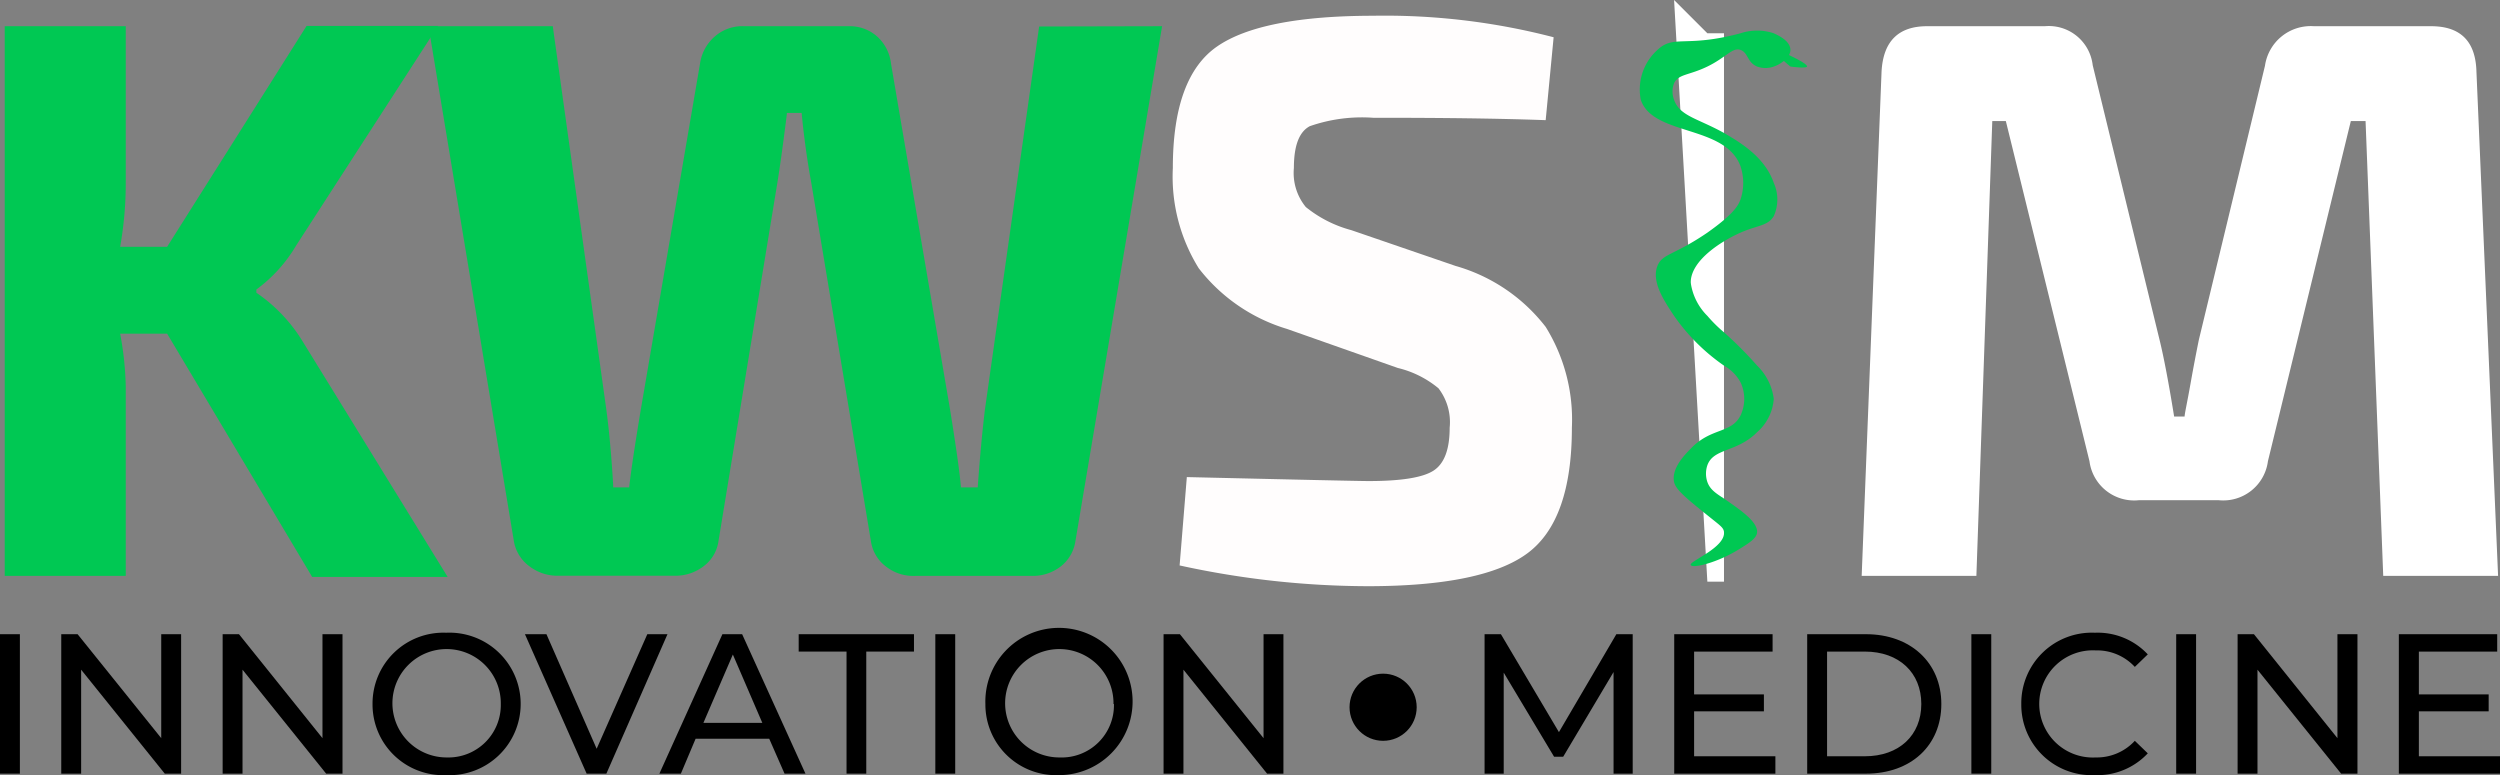 <svg id="Layer_2" data-name="Layer 2" xmlns="http://www.w3.org/2000/svg" width="169.78" height="52.64" viewBox="0 0 169.78 52.64"><rect x="0" y="0" width="169.78" height="52.64" fill="#808080" stroke="none"/><defs><style>.cls-1{fill:#00c853;}.cls-2{fill:#fffdfd;}.cls-3{fill:#fff;}</style></defs><title>kwsim-logo-v2</title><path class="cls-1" d="M26.7,98.73H23.51a21.73,21.73,0,0,1,.38,3.57v12.88H15.67V77.85h8.22V88.4a24.7,24.7,0,0,1-.38,4.43H26.7l9.47-15H45.1L35.47,92.73a10,10,0,0,1-2.71,3v.22a10.84,10.84,0,0,1,3.14,3.3l9.85,16h-9.2Z" transform="translate(-15.35 -76.07)"/><path class="cls-1" d="M94.27,77.85l-5.9,35.05a2.66,2.66,0,0,1-1,1.65,3.08,3.08,0,0,1-1.95.63H77.5a3,3,0,0,1-2-.65,2.62,2.62,0,0,1-1-1.68l-4.06-24.4c-.29-1.59-.5-3.15-.65-4.71h-1c0,.11-.09.78-.25,2s-.3,2.14-.4,2.76l-4,24.34a2.57,2.57,0,0,1-1,1.68,3.15,3.15,0,0,1-2,.65h-7.9a3.12,3.12,0,0,1-1.92-.63,2.68,2.68,0,0,1-1.06-1.65L44.45,77.85h8.44l3.62,25.91c.22,1.62.38,3.43.49,5.41h1.08q.16-1.52.81-5.41l4-23.37a3,3,0,0,1,1-1.84,2.84,2.84,0,0,1,2-.7H73a2.79,2.79,0,0,1,1.92.7,2.91,2.91,0,0,1,.94,1.84l4,23.43c.43,2.66.68,4.45.75,5.35h1.14c.14-2,.31-3.82.49-5.3l3.68-26Z" transform="translate(-15.35 -76.07)"/><path class="cls-2" d="M110.28,101.06l-7.52-2.65a11.89,11.89,0,0,1-6-4.12A11.79,11.79,0,0,1,95,87.48q0-6.17,3-8.25t10.58-2.09a45.47,45.47,0,0,1,12.28,1.46l-.54,5.63q-4.71-.17-11.69-.16a10.75,10.75,0,0,0-4.33.57c-.72.38-1.08,1.32-1.08,2.84a3.65,3.65,0,0,0,.81,2.65,8.31,8.31,0,0,0,3.09,1.57l7.08,2.43a11.81,11.81,0,0,1,6.12,4.14,11.94,11.94,0,0,1,1.78,6.84q0,6.28-3,8.52t-10.82,2.25a60.28,60.28,0,0,1-12.82-1.41l.49-6q11.52.27,12.33.27c2.2,0,3.67-.23,4.41-.7s1.11-1.44,1.11-2.92a3.78,3.78,0,0,0-.76-2.68A6.8,6.8,0,0,0,110.28,101.06Z" transform="translate(-15.35 -76.07)"/><path class="cls-3" d="M172.5,77.85h7.95q3,0,3.08,3.08L185,115.18H177.2L176,84.29H175l-5.63,23.1a3.06,3.06,0,0,1-3.35,2.65h-5.41a3.06,3.06,0,0,1-3.36-2.65l-5.68-23.1h-.92l-1.08,30.89h-7.79l1.35-34.25q.17-3.08,3.09-3.08h8a3,3,0,0,1,3.25,2.65L162,99.11q.44,1.78,1,5.25h.71c0-.18.17-.92.4-2.22s.43-2.31.57-3l4.49-18.61A3.14,3.14,0,0,1,172.5,77.85Z" transform="translate(-15.35 -76.07)"/><path d="M15.35,119.14H16.7v9.47H15.35Z" transform="translate(-15.35 -76.07)"/><path d="M27.65,119.14v9.47H26.54l-5.68-7.06v7.06H19.51v-9.47h1.11l5.68,7.06v-7.06Z" transform="translate(-15.35 -76.07)"/><path d="M38.61,119.14v9.47H37.5l-5.68-7.06v7.06H30.47v-9.47h1.11l5.67,7.06v-7.06Z" transform="translate(-15.35 -76.07)"/><path d="M40.65,123.88a4.81,4.81,0,0,1,5-4.84,4.84,4.84,0,1,1,0,9.67A4.8,4.8,0,0,1,40.65,123.88Zm8.71,0a3.68,3.68,0,1,0-3.67,3.63A3.56,3.56,0,0,0,49.36,123.88Z" transform="translate(-15.35 -76.07)"/><path d="M60.68,119.14l-4.15,9.47H55.19L51,119.14h1.46l3.41,7.78,3.44-7.78Z" transform="translate(-15.35 -76.07)"/><path d="M67.59,126.24h-5l-1,2.37H60.13l4.28-9.47h1.34l4.3,9.47H68.63Zm-.47-1.08-2-4.64-2,4.64Z" transform="translate(-15.35 -76.07)"/><path d="M72.84,120.32H69.59v-1.18h7.83v1.18H74.18v8.29H72.84Z" transform="translate(-15.35 -76.07)"/><path d="M78.87,119.14h1.35v9.47H78.87Z" transform="translate(-15.35 -76.07)"/><path d="M82.27,123.88a5,5,0,1,1,5,4.83A4.8,4.8,0,0,1,82.27,123.88Zm8.7,0a3.68,3.68,0,1,0-3.66,3.63A3.55,3.55,0,0,0,91,123.88Z" transform="translate(-15.35 -76.07)"/><path d="M102.51,119.14v9.47H101.4l-5.68-7.06v7.06H94.37v-9.47h1.11l5.68,7.06v-7.06Z" transform="translate(-15.35 -76.07)"/><path d="M124.93,128.61v-6.9l-3.42,5.75h-.62l-3.42-5.71v6.86h-1.3v-9.47h1.11l3.94,6.65,3.9-6.65h1.11v9.47Z" transform="translate(-15.35 -76.07)"/><path d="M135.92,127.43v1.18h-6.87v-9.47h6.68v1.18H130.4v2.91h4.74v1.15H130.4v3.05Z" transform="translate(-15.35 -76.07)"/><path d="M138.08,119.14h4c3,0,5.11,1.92,5.11,4.74s-2.07,4.73-5.11,4.73h-4Zm3.91,8.29c2.34,0,3.84-1.43,3.84-3.55s-1.5-3.56-3.84-3.56h-2.56v7.11Z" transform="translate(-15.35 -76.07)"/><path d="M149.23,119.14h1.35v9.47h-1.35Z" transform="translate(-15.35 -76.07)"/><path d="M152.62,123.88a4.79,4.79,0,0,1,5-4.84,4.66,4.66,0,0,1,3.59,1.47l-.88.85a3.5,3.5,0,0,0-2.66-1.12,3.64,3.64,0,1,0,0,7.27,3.51,3.51,0,0,0,2.66-1.13l.88.85a4.69,4.69,0,0,1-3.61,1.48A4.78,4.78,0,0,1,152.62,123.88Z" transform="translate(-15.35 -76.07)"/><path d="M163.14,119.14h1.35v9.47h-1.35Z" transform="translate(-15.35 -76.07)"/><path d="M175.45,119.14v9.47h-1.11l-5.68-7.06v7.06h-1.35v-9.47h1.11l5.67,7.06v-7.06Z" transform="translate(-15.35 -76.07)"/><path d="M185.13,127.43v1.18h-6.87v-9.47h6.68v1.18h-5.32v2.91h4.74v1.15h-4.74v3.05Z" transform="translate(-15.35 -76.07)"/><circle cx="93.93" cy="48.03" r="2.28"/><path class="cls-1" d="M138.07,80.59c-.06.15-1.13,0-1.13,0s-1.22-1-1.13-1.13S138.15,80.35,138.07,80.59Z" transform="translate(-15.35 -76.07)"/><polygon class="cls-3" points="113.69 0 114.3 10.63 115.95 39.5 117.08 39.5 117.08 2.26 115.95 2.26 113.69 0"/><path class="cls-1" d="M136.94,79.46c0-.67-1-1.06-1.13-1.13a3.58,3.58,0,0,0-2.26,0c-3.73,1-4.52.07-5.64,1.13a3.61,3.61,0,0,0-1.13,3.39c.83,2.47,5.73,1.68,6.77,4.51a3.53,3.53,0,0,1,0,2.26c-.15.41-.48,1-2.25,2.25-2.27,1.55-3.06,1.42-3.39,2.26-.41,1.06.41,2.31,1.13,3.39a13.43,13.43,0,0,0,3.39,3.38,2.89,2.89,0,0,1,1.12,1.13,2.63,2.63,0,0,1,0,2.26c-.63,1.24-2,.8-3.38,2.25-.41.42-1.32,1.34-1.13,2.26.1.51.82,1.1,2.26,2.26.88.71,1.09.83,1.13,1.13.12,1.07-2.39,2-2.26,2.25s1.84-.15,3.38-1.13c.69-.43,1.11-.71,1.13-1.12,0-.7-1.06-1.44-2.25-2.26-.51-.34-.94-.59-1.13-1.13a1.77,1.77,0,0,1,0-1.13c.42-1.18,2-.86,3.38-2.25a3.32,3.32,0,0,0,1.13-2.26,3.81,3.81,0,0,0-1.13-2.26,25.91,25.91,0,0,0-2.25-2.26,9.72,9.72,0,0,1-1.13-1.12,3.94,3.94,0,0,1-1.13-2.26c0-1.55,2.2-2.87,3.38-3.39s1.84-.44,2.26-1.12a2.76,2.76,0,0,0,0-2.26c-.61-1.76-2.27-2.74-3.38-3.39-1.8-1-3-1.14-3.39-2.25a1.56,1.56,0,0,1,0-1.13c.3-.63,1-.52,2.26-1.13s1.71-1.33,2.25-1.13.44.84,1.13,1.13a1.66,1.66,0,0,0,1.13,0C136.24,80.45,136.94,80,136.94,79.46Z" transform="translate(-15.35 -76.07)"/></svg>